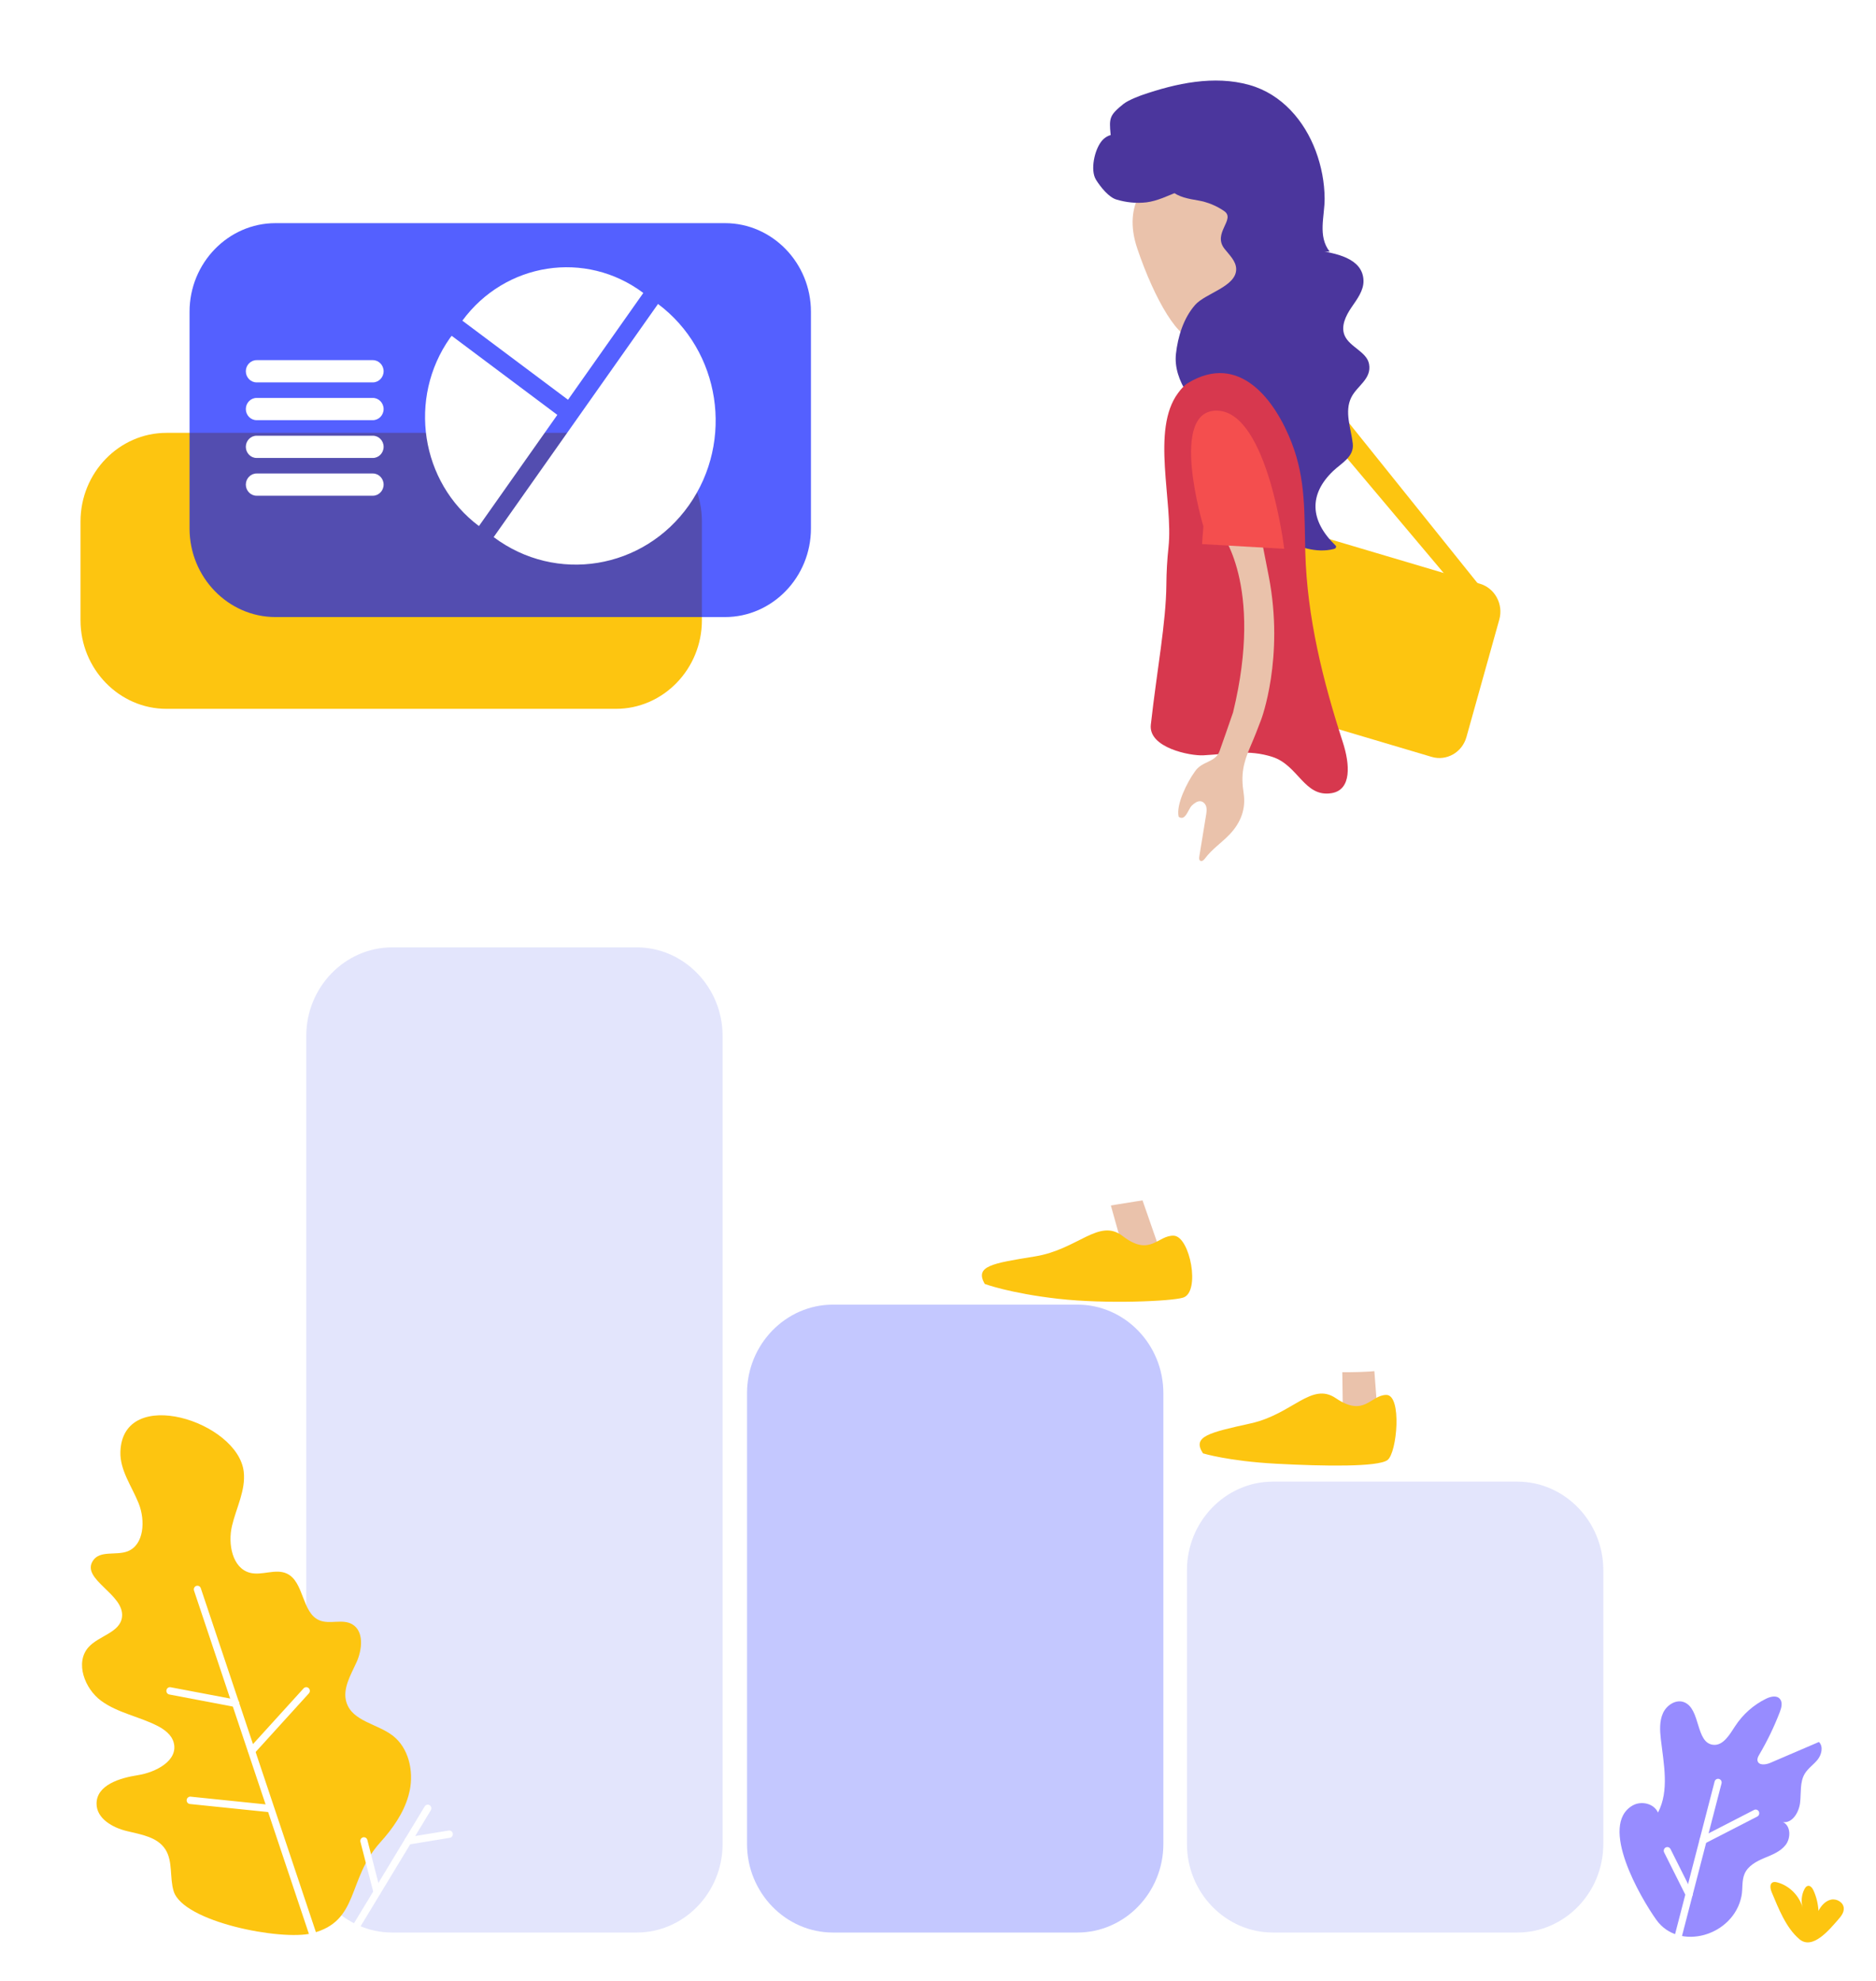 <svg width="233" height="246" viewBox="0 0 233 246" fill="none" xmlns="http://www.w3.org/2000/svg">
<g filter="url(#filter0_d_3_66301)">
<path opacity="0.67" d="M93.451 229.938H123.818C129.688 229.938 134.49 224.991 134.49 218.944V162.972C134.49 156.925 129.688 151.979 123.818 151.979H93.454C87.583 151.979 82.781 156.925 82.781 162.972V218.944C82.779 224.991 87.581 229.938 93.451 229.938Z" fill="#A7ADFF"/>
<path d="M38.711 229.938H69.074C74.945 229.938 79.747 224.992 79.747 218.945V118.616C79.747 112.569 74.945 107.622 69.074 107.622H38.711C32.84 107.622 28.038 112.569 28.038 118.616V218.945C28.035 224.992 32.84 229.938 38.711 229.938Z" fill="#E3E5FC"/>
<path d="M148.095 229.938H178.459C184.329 229.938 189.132 224.991 189.132 218.944V184.948C189.132 178.901 184.329 173.954 178.459 173.954H148.095C142.224 173.954 137.422 178.901 137.422 184.948V218.944C137.42 224.991 142.224 229.938 148.095 229.938Z" fill="#E3E5FC"/>
<path d="M10.673 78.007H66.504C72.374 78.007 77.176 73.061 77.176 67.014V54.736C77.176 48.689 72.374 43.742 66.504 43.742H10.673C4.802 43.742 0 48.689 0 54.736V67.014C0 73.061 4.802 78.007 10.673 78.007Z" fill="#FDC510"/>
<path opacity="0.67" d="M24.216 66.613H80.046C85.917 66.613 90.719 61.666 90.719 55.619V28.699C90.719 22.652 85.917 17.705 80.046 17.705H24.216C18.345 17.705 13.543 22.652 13.543 28.699V55.619C13.54 61.666 18.345 66.613 24.216 66.613Z" fill="#0112FF"/>
<path d="M75.569 52.726C69.931 60.719 59.071 62.492 51.313 56.685L71.726 27.74C79.486 33.545 81.207 44.732 75.569 52.726Z" fill="white"/>
<path d="M69.9 26.373L60.548 39.634L47.425 29.814C52.747 22.571 62.734 21.008 69.9 26.373Z" fill="white"/>
<path d="M45.894 31.953C45.958 31.863 46.031 31.782 46.098 31.691L59.221 41.511L49.485 55.315C42.231 49.886 40.621 39.428 45.894 31.953Z" fill="white"/>
<path d="M21.873 37.477H36.303C37.042 37.477 37.645 36.856 37.645 36.095C37.645 35.335 37.042 34.714 36.303 34.714H21.873C21.134 34.714 20.532 35.335 20.532 36.095C20.532 36.856 21.134 37.477 21.873 37.477Z" fill="white"/>
<path d="M21.873 42.169H36.303C37.042 42.169 37.645 41.548 37.645 40.788C37.645 40.027 37.042 39.406 36.303 39.406H21.873C21.134 39.406 20.532 40.027 20.532 40.788C20.532 41.546 21.134 42.169 21.873 42.169Z" fill="white"/>
<path d="M21.873 46.86H36.303C37.042 46.86 37.645 46.239 37.645 45.478C37.645 44.718 37.042 44.097 36.303 44.097H21.873C21.134 44.097 20.532 44.718 20.532 45.478C20.532 46.239 21.134 46.86 21.873 46.86Z" fill="white"/>
<path d="M21.873 51.549H36.303C37.042 51.549 37.645 50.928 37.645 50.168C37.645 49.407 37.042 48.786 36.303 48.786H21.873C21.134 48.786 20.532 49.407 20.532 50.168C20.532 50.928 21.134 51.549 21.873 51.549Z" fill="white"/>
<path d="M192.757 214.172C193.827 213.551 195.413 213.894 195.923 215.045C197.348 212.324 196.633 209.013 196.279 205.944C196.154 204.844 196.09 203.677 196.552 202.677C197.018 201.677 198.183 200.941 199.185 201.347C201.234 202.176 200.578 206.374 202.765 206.629C204.006 206.773 204.809 205.384 205.504 204.316C206.461 202.846 207.809 201.653 209.364 200.9C209.912 200.635 210.646 200.457 211.054 200.919C211.434 201.347 211.261 202.024 211.054 202.562C210.352 204.389 209.499 206.154 208.512 207.832C208.374 208.067 208.227 208.331 208.284 208.6C208.412 209.211 209.283 209.12 209.844 208.881C211.866 208.013 213.889 207.147 215.911 206.279C216.486 206.829 216.251 207.844 215.754 208.468C215.258 209.091 214.558 209.539 214.147 210.226C213.53 211.263 213.711 212.583 213.575 213.791C213.44 215.001 212.623 216.383 211.451 216.226C212.412 216.681 212.443 218.187 211.79 219.043C211.137 219.899 210.081 220.288 209.101 220.699C208.123 221.112 207.092 221.665 206.67 222.662C206.309 223.511 206.473 224.494 206.295 225.401C205.319 230.372 198.527 232.306 195.712 228.352C193.747 225.601 188.531 216.627 192.757 214.172Z" fill="#978CFF"/>
<path d="M218.278 228.36C218.646 227.944 219.037 227.463 218.997 226.903C218.945 226.172 218.109 225.702 217.414 225.854C216.718 226.005 216.189 226.602 215.854 227.248C215.807 226.377 215.598 225.516 215.242 224.724C215.104 224.416 214.848 224.071 214.527 224.145C214.34 224.189 214.214 224.365 214.121 224.538C213.746 225.245 213.663 226.113 213.898 226.881C213.478 225.35 212.22 224.093 210.722 223.707C210.534 223.658 210.325 223.626 210.152 223.717C209.758 223.927 209.877 224.533 210.055 224.954C210.893 226.939 211.814 229.351 213.49 230.766C215.14 232.155 217.243 229.529 218.278 228.36Z" fill="#FDC510"/>
<path d="M198.418 230.927C198.615 230.927 198.793 230.793 198.848 230.587L203.814 211.426C203.878 211.182 203.736 210.93 203.498 210.866C203.263 210.8 203.016 210.947 202.955 211.192L197.989 230.353C197.925 230.597 198.067 230.849 198.304 230.913C198.342 230.922 198.38 230.927 198.418 230.927Z" fill="white"/>
<path d="M201.526 218.943C201.592 218.943 201.661 218.928 201.723 218.894L208.253 215.536C208.474 215.424 208.562 215.148 208.453 214.923C208.343 214.695 208.075 214.605 207.857 214.717L201.326 218.075C201.105 218.187 201.018 218.463 201.127 218.688C201.205 218.85 201.362 218.943 201.526 218.943Z" fill="white"/>
<path d="M199.79 225.638C199.859 225.638 199.928 225.621 199.994 225.587C200.213 225.469 200.298 225.195 200.184 224.97L197.478 219.574C197.364 219.349 197.098 219.261 196.88 219.378C196.662 219.496 196.576 219.769 196.69 219.994L199.396 225.391C199.472 225.548 199.629 225.638 199.79 225.638Z" fill="white"/>
<path d="M40.74 212.91C40.795 212.715 40.842 212.517 40.885 212.316C41.398 209.851 40.742 207.003 38.782 205.494C36.859 204.012 33.768 203.719 33.03 201.364C32.505 199.696 33.547 197.992 34.271 196.405C34.995 194.818 35.228 192.529 33.747 191.666C32.534 190.959 30.931 191.72 29.647 191.165C27.461 190.221 27.786 186.389 25.631 185.374C24.218 184.709 22.53 185.668 21.028 185.267C18.853 184.685 18.284 181.699 18.813 179.452C19.342 177.202 20.534 175.028 20.273 172.73C19.565 166.473 5.213 161.91 4.954 170.255C4.883 172.547 6.372 174.532 7.221 176.652C8.071 178.772 7.91 181.838 5.816 182.619C4.399 183.147 2.436 182.467 1.567 183.738C-0.035 186.083 5.484 187.905 5.156 190.751C4.931 192.705 2.281 193.067 0.988 194.517C-0.714 196.424 0.525 199.684 2.578 201.178C4.632 202.672 7.231 203.105 9.488 204.244C10.393 204.699 11.309 205.359 11.575 206.357C12.173 208.594 9.337 210.057 7.11 210.401C4.883 210.746 1.989 211.622 1.992 213.942C1.994 215.801 3.998 216.916 5.757 217.341C7.516 217.767 9.548 218.065 10.542 219.618C11.492 221.104 11.05 223.102 11.566 224.799C12.729 228.628 24.945 230.986 28.731 230.034C34.677 228.543 33.058 223.381 37.217 218.757C38.748 217.062 40.128 215.123 40.74 212.91Z" fill="#FDC510"/>
<path d="M33.79 230.399C33.937 230.399 34.082 230.323 34.167 230.184L43.506 214.759C43.636 214.544 43.572 214.263 43.363 214.128C43.157 213.996 42.882 214.06 42.751 214.275L33.412 229.7C33.282 229.915 33.346 230.196 33.555 230.33C33.626 230.374 33.709 230.399 33.79 230.399Z" fill="white"/>
<path d="M36.828 225.379C36.866 225.379 36.904 225.374 36.942 225.364C37.179 225.301 37.322 225.049 37.258 224.804L35.627 218.447C35.565 218.202 35.323 218.055 35.083 218.121C34.846 218.185 34.704 218.437 34.768 218.681L36.398 225.039C36.451 225.244 36.631 225.379 36.828 225.379Z" fill="white"/>
<path d="M40.678 219.021C40.702 219.021 40.726 219.019 40.75 219.016L45.868 218.177C46.11 218.138 46.276 217.904 46.238 217.654C46.2 217.405 45.974 217.231 45.728 217.273L40.61 218.111C40.367 218.151 40.201 218.385 40.239 218.635C40.273 218.86 40.462 219.021 40.678 219.021Z" fill="white"/>
<path d="M29.32 232C29.367 232 29.417 231.993 29.464 231.976C29.697 231.893 29.82 231.633 29.74 231.394L14.939 187.186C14.858 186.946 14.604 186.822 14.374 186.902C14.141 186.986 14.018 187.245 14.098 187.484L28.899 231.692C28.961 231.883 29.134 232 29.32 232Z" fill="white"/>
<path d="M23.264 214.974C23.489 214.974 23.682 214.798 23.706 214.561C23.732 214.309 23.551 214.084 23.307 214.059L13.671 213.067C13.434 213.042 13.208 213.226 13.185 213.477C13.159 213.729 13.339 213.954 13.583 213.979L23.219 214.971C23.233 214.974 23.25 214.974 23.264 214.974Z" fill="white"/>
<path d="M19.278 201.941C19.49 201.941 19.675 201.787 19.715 201.567C19.76 201.317 19.599 201.078 19.359 201.034L11.191 199.483C10.944 199.437 10.718 199.601 10.673 199.85C10.628 200.1 10.789 200.339 11.029 200.383L19.198 201.934C19.224 201.938 19.25 201.941 19.278 201.941Z" fill="white"/>
<path d="M21.263 207.843C21.381 207.843 21.5 207.794 21.588 207.699L28.361 200.246C28.529 200.06 28.52 199.771 28.339 199.598C28.159 199.424 27.879 199.436 27.71 199.62L20.938 207.073C20.769 207.259 20.779 207.547 20.959 207.721C21.044 207.802 21.154 207.843 21.263 207.843Z" fill="white"/>
<path d="M147.893 78.059L167.817 83.974C169.659 84.522 171.599 83.416 172.13 81.519L176.213 66.928C176.745 65.031 175.672 63.033 173.83 62.485L153.906 56.57C152.064 56.022 150.125 57.127 149.593 59.025L145.51 73.616C144.981 75.513 146.054 77.511 147.893 78.059Z" fill="#FDC510"/>
<path d="M175.133 64.424L153.5 37.477L150.725 43.74L154.946 44.094L172.069 64.424H175.133Z" fill="#FDC510"/>
<path d="M126.446 134.232L129.881 146.497L134.258 145.812L129.883 133.222C129.883 133.222 127.438 133.263 126.446 134.232Z" fill="#EAC2AB"/>
<path d="M112.3 149.407C112.3 149.407 115.402 150.571 121.418 151.251C127.433 151.93 135.499 151.561 136.943 151.109C139.138 150.424 137.795 143.504 135.784 143.421C133.774 143.338 132.867 146.108 129.429 143.462C126.486 141.196 123.879 145.135 118.541 145.993C113.202 146.854 111.039 147.196 112.3 149.407Z" fill="#FDC510"/>
<path d="M121.13 134.848C120.212 124.763 116.839 110.444 118.939 100.296C121.076 89.98 128.226 86.444 135.333 79.079C142.676 71.467 142.642 78.744 142.642 78.744L143.295 80.922C139.827 83.906 149.906 85.857 146.526 88.933C142.884 92.246 140.033 93.894 136.515 97.332C132.031 101.714 129.619 99.829 130.111 106.267C130.251 108.094 133.408 124.744 134.336 131.749C135.409 139.858 140.814 137.386 126.244 139.968C117.183 141.57 121.703 141.159 121.13 134.848Z" fill="white"/>
<path d="M156.615 153.3L156.79 165.835L161.149 166.209L160.159 153.141C160.159 153.141 157.811 152.608 156.615 153.3Z" fill="#EAC2AB"/>
<path d="M139.411 170.444C139.411 170.444 142.54 171.412 148.508 171.732C154.476 172.053 161.13 172.151 162.324 171.278C163.518 170.405 164.156 163.155 162.169 163.189C160.183 163.223 159.463 166.006 155.914 163.597C152.873 161.533 150.552 165.566 145.346 166.722C140.14 167.879 138.032 168.338 139.411 170.444Z" fill="#FDC510"/>
<path d="M147.219 158.865C147.338 158.391 147.798 157.975 148.185 157.56C151.739 153.745 149.897 149.104 148.508 145.013C145.211 135.308 145.125 124.999 144.005 114.939C142.913 105.119 140.197 95.526 136.233 86.425C134.792 83.119 132.705 77.981 138.414 78.094C141.118 78.147 143.689 77.634 146.224 76.771C147.559 76.316 146.082 76.113 147.559 76.316C152.593 77.01 155.898 85.415 155.447 88.603C154.547 94.951 154.922 100.842 155.722 107.283C156.855 116.413 156.874 125.732 159.563 134.537C160.881 138.853 162.284 143.142 163.66 147.439C164.465 149.945 167.672 155.202 166.585 157.765C165.092 161.284 155.478 160.063 152.413 160.484C150.11 160.795 146.813 160.477 147.219 158.865Z" fill="white"/>
<path d="M137.144 30.516L138.467 39.837C140.803 40.5 143.252 41.762 145.716 41.759C145.605 40.031 143.846 38.052 143.039 36.421C142.058 34.443 141.368 32.394 141.477 30.174C141.762 24.371 137.144 30.516 137.144 30.516Z" fill="#D4A79A"/>
<path d="M133.042 12.448C133.047 12.458 129.242 14.942 131.26 20.887C133.418 27.247 136.53 32.573 138.526 32.023C144.048 30.499 145.69 26.523 147.357 23.092C149.401 18.884 143.825 9.455 143.825 9.455L139.148 7.484L133.042 12.448Z" fill="#EAC2AB"/>
<path d="M125.987 12.05C125.432 10.724 126.054 8.235 127.008 7.316C127.376 6.961 127.858 6.714 128.361 6.721C128.739 6.726 129.123 6.873 129.489 6.783C130.59 6.514 130.588 5.611 131.599 5.208C132.352 4.907 133.152 5.521 133.954 5.638C134.562 5.726 135.162 5.523 135.751 5.355C137.408 4.88 138.901 3.978 140.613 3.64C142.056 3.357 143.59 3.393 144.966 3.971C146.403 4.572 147.502 5.8 148.157 7.269C148.548 8.147 148.736 9.145 148.563 10.089C148.705 9.313 150.196 10.015 150.452 10.296C151.456 11.399 153.985 14.627 153.621 16.03C153.334 17.143 154.227 18.151 153.973 19.275C153.671 20.615 150.027 21.39 149.375 22.611C148.624 24.009 146.97 24.824 145.465 24.572C145.816 23.332 146.163 22.065 146.137 20.765C146.108 19.464 147.388 13.483 140.667 12.744C137.997 12.451 135.008 14.813 132.383 15.123C131.136 15.27 129.864 15.136 128.651 14.771C127.713 14.49 126.721 13.258 126.139 12.345C126.08 12.25 126.03 12.152 125.987 12.05Z" fill="#4B369D"/>
<path d="M130.234 11.448C128.582 10.538 128.103 8.482 127.934 6.655C127.751 4.67 127.787 4.315 129.522 2.917C130.192 2.376 131.849 1.799 131.851 1.799C136.048 0.351 140.793 -0.69 145.192 0.554C149.235 1.699 152.026 5.032 153.413 8.741C154.118 10.626 154.509 12.653 154.519 14.659C154.528 16.859 153.64 19.302 155.141 21.239C154.588 21.28 154.025 21.227 153.493 21.077C155.796 21.422 159.264 22.009 159.347 24.833C159.383 26.071 158.547 27.149 157.842 28.183C157.137 29.218 156.515 30.509 157.004 31.653C157.621 33.098 159.765 33.668 160.04 35.211C160.368 37.045 158.571 37.884 157.845 39.312C156.931 41.111 157.807 43.205 158.015 45.07C158.203 46.726 156.617 47.486 155.582 48.474C152.582 51.337 152.62 54.592 155.903 57.756C155.969 57.82 155.943 57.944 155.896 58.023C155.846 58.106 155.739 58.14 155.642 58.165C151.4 59.233 145.887 55.286 144.909 51.352C144.468 49.579 145.593 47.921 145.099 46.217C144.57 44.386 142.453 43.698 141.042 42.635C138.448 40.681 135.673 37.299 136.055 33.917C136.288 31.858 136.959 29.538 138.434 27.86C139.723 26.391 143.573 25.589 143.533 23.393C143.516 22.422 142.704 21.672 142.092 20.899C140.542 18.94 143.514 17.233 142.047 16.211C141.102 15.554 139.984 15.091 138.835 14.893C137.617 14.683 136.375 14.485 135.428 13.659C134.543 12.886 133.32 11.14 131.951 11.257C130.241 11.404 128.278 10.993 127.393 9.58" fill="#4B369D"/>
<path d="M135.129 57.927C135.739 52.305 132.917 43.358 136.321 38.793C136.67 38.326 137.045 37.859 137.55 37.553C143.953 33.685 148.385 39.695 150.431 44.984C152.204 49.569 151.986 53.789 152.119 58.572C152.34 66.634 154.288 74.479 156.776 82.142C157.664 84.876 157.899 88.06 155.39 88.475C151.998 89.035 151.267 85.013 148.029 83.974C145.071 83.025 142.683 83.607 139.452 83.778C137.85 83.864 132.615 82.849 132.933 79.978C133.691 73.178 134.825 67.312 134.863 62.575C134.875 61.045 134.961 59.487 135.129 57.927Z" fill="#D7384E"/>
<path d="M143.796 43.188C143.796 43.188 145.643 51.48 147.587 61.586C149.531 71.695 146.647 79.319 146.647 79.319C146.227 80.434 145.795 81.546 145.325 82.625C144.404 84.75 144.1 86.163 144.458 88.464C144.76 90.403 144.124 92.112 142.742 93.575C141.754 94.619 140.515 95.428 139.661 96.587C139.523 96.773 139.295 96.983 139.089 96.876C138.913 96.785 138.92 96.546 138.951 96.355C139.231 94.636 139.511 92.917 139.794 91.198C139.848 90.863 139.903 90.516 139.822 90.186C139.741 89.855 139.487 89.542 139.138 89.486C138.721 89.42 138.343 89.726 138.037 90.007C137.572 90.437 137.249 92.005 136.39 91.411C136.029 89.904 137.479 87.063 138.376 85.835C139.26 84.447 140.95 84.725 141.474 83.243C142.039 81.644 142.602 80.047 143.148 78.443C147.017 62.525 141.562 55.989 141.562 55.989C141.562 55.989 142.759 54.959 141.904 47.049C141.045 39.143 143.796 43.188 143.796 43.188Z" fill="#EAC2AB"/>
<path d="M139.461 55.338C139.461 55.338 135.027 40.72 141.251 40.989C147.475 41.258 149.5 58.14 149.5 58.14L139.293 57.553L139.461 55.338Z" fill="#F44E4E"/>
</g>
<defs>
<filter id="filter0_d_3_66301" x="0" y="0" width="233" height="246" filterUnits="userSpaceOnUse" color-interpolation-filters="sRGB">
<feFlood flood-opacity="0" result="BackgroundImageFix"/>
<feColorMatrix in="SourceAlpha" type="matrix" values="0 0 0 0 0 0 0 0 0 0 0 0 0 0 0 0 0 0 127 0" result="hardAlpha"/>
<feOffset dx="10" dy="10"/>
<feGaussianBlur stdDeviation="2"/>
<feColorMatrix type="matrix" values="0 0 0 0 0 0 0 0 0 0 0 0 0 0 0 0 0 0 0.25 0"/>
<feBlend mode="normal" in2="BackgroundImageFix" result="effect1_dropShadow_3_66301"/>
<feBlend mode="normal" in="SourceGraphic" in2="effect1_dropShadow_3_66301" result="shape"/>
</filter>
</defs>
</svg>
